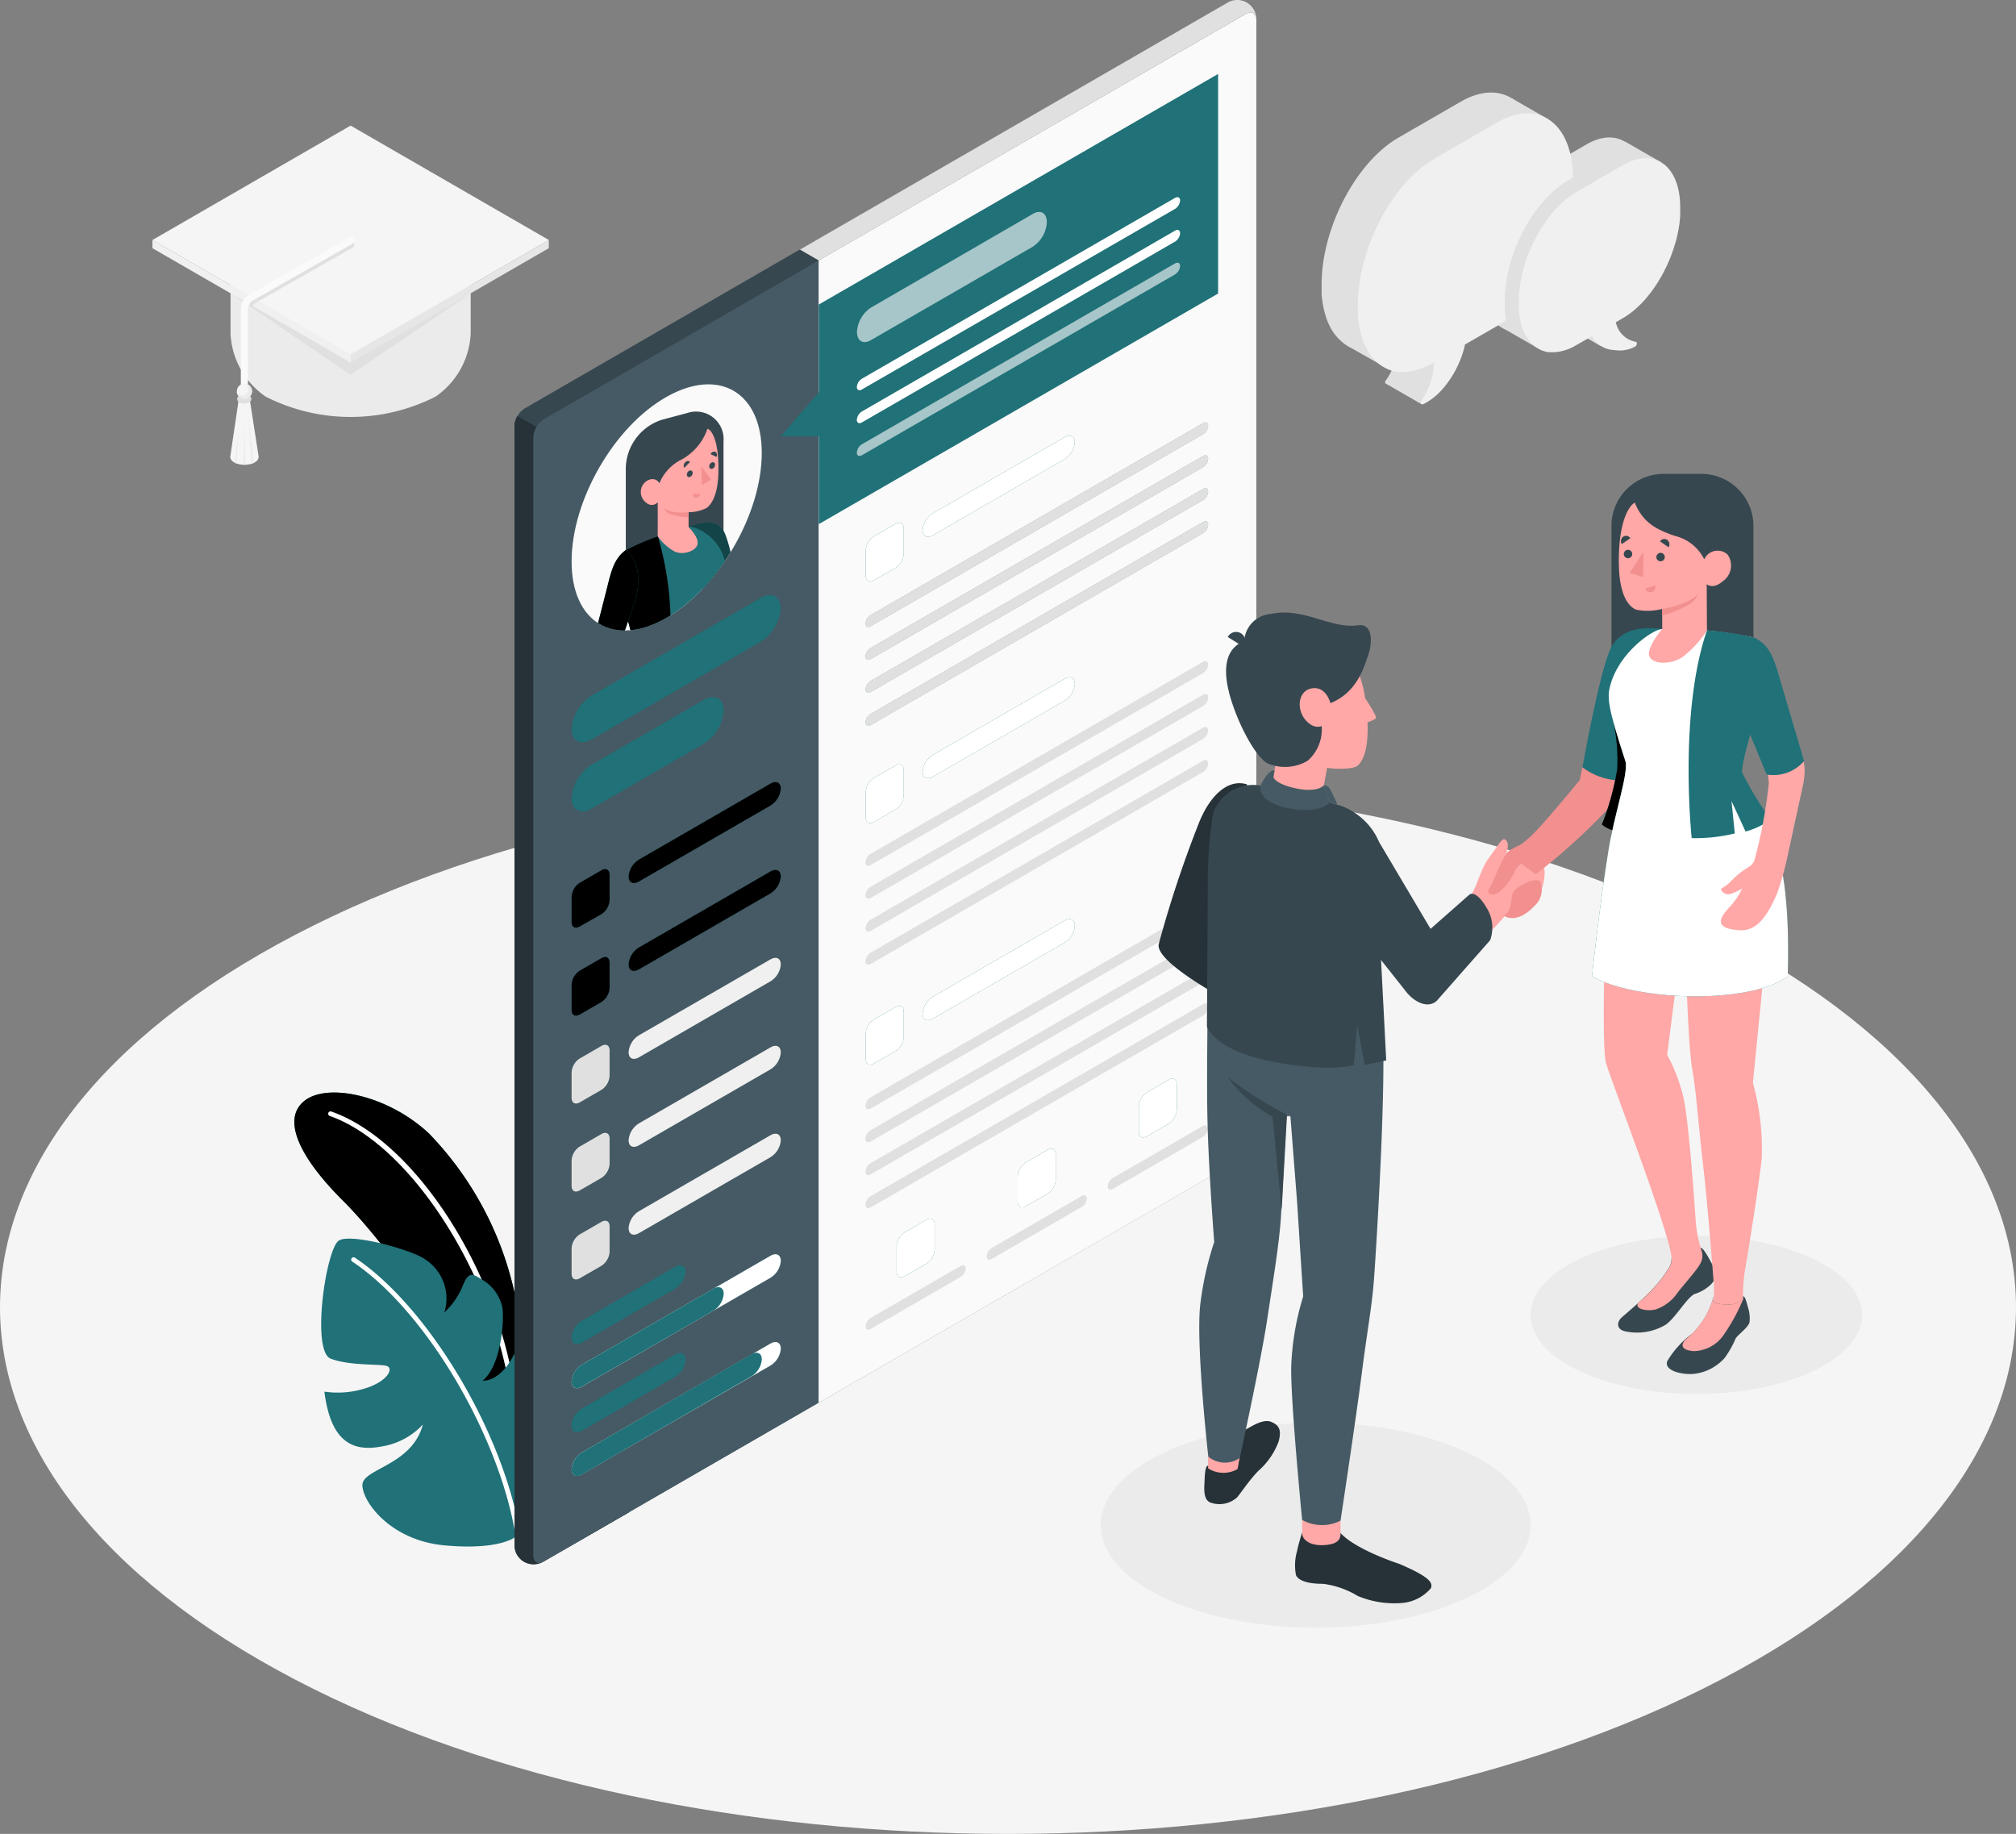 <svg xmlns="http://www.w3.org/2000/svg" xmlns:xlink="http://www.w3.org/1999/xlink" width="177.757" height="161.68" xmlns:v="https://vecta.io/nano"><rect width="100%" height="100%" fill="#808080" stroke="none"/><style><![CDATA[.AE{fill:#207178}.AF{opacity:.8}.AG{fill:#fff}.AH{opacity:.2}.AI{fill:#e0e0e0}.AJ{fill:#37474f}.AK{fill:#ffa8a7}.AL{fill:#f28f8f}.AM{opacity:.6}.AN{fill:#ebebeb}.AO{fill:#f0f0f0}.AP{fill:#f5f5f5}.AQ{fill:#455a64}.AR{fill:#263238}.AS{fill:#fafafa}]]></style><defs><clipPath id="A"><path d="M165.164 137.3c-4.631 2.609-8.384 9.11-8.384 14.518s3.752 7.628 8.384 4.953 8.384-9.172 8.384-14.522-3.757-7.563-8.384-4.949z" transform="translate(-156.78 -136.202)" fill="none"/></clipPath><path id="B" d="M45.367 113.975a29.26 29.26 0 0 0-7.533-14.035c-3.546-3.327-8.809-4.487-10.906-2.951s-.722 4.854 3.348 8.9c4.594 4.561 13.416 17.217 15.091 24.387z"/><path id="C" d="M47.043 39.435l25.151-16.458-1.676-.97-24.255 14.006c-.53.342-.865.918-.9 1.548v.9z"/><path id="D" d="M55.443 42.336l-9.816-5.647a1.83 1.83 0 0 0-.26.879v98.6a1.68 1.68 0 0 0 2.572 1.482l7.5-4.314z"/><path id="E" d="M47.939 137.66l61.918-35.755c.53-.342.865-.918.9-1.548V1.743c0-.57-.413-.8-.9-.516L47.939 36.982c-.53.342-.865.918-.9 1.548v98.614c.004.566.404.801.9.516z"/><path id="F" d="M51.113 77.828l1.924-1.11c.413-.227.714-.041.714.413v2.221a1.58 1.58 0 0 1-.714 1.238l-1.924 1.094c-.413.231-.714.045-.714-.413V79.05c.033-.497.297-.949.714-1.222z"/><path id="G" d="M51.113 85.576l1.924-1.11c.413-.231.714-.045.714.413V87.1c-.029.502-.294.961-.714 1.238l-1.924 1.11c-.413.227-.714.041-.714-.413v-2.221c.026-.503.291-.964.714-1.238z"/><path id="H" d="M56.323 83.536l11.624-6.716c.5-.285.9-.083.9.454-.046.609-.381 1.16-.9 1.482l-11.624 6.716c-.5.285-.9.083-.9-.454.046-.609.381-1.16.9-1.482z"/><path id="I" d="M51.113 93.319l1.924-1.11c.413-.231.714-.045.714.413v2.221a1.59 1.59 0 0 1-.714 1.238l-1.924 1.11c-.413.227-.714.041-.714-.413v-2.221c.026-.503.291-.964.714-1.238z"/><path id="J" d="M56.323 99.045l11.624-6.712c.5-.289.9-.083.9.45-.045.611-.38 1.163-.9 1.486l-11.624 6.712c-.5.285-.9.083-.9-.454.046-.609.381-1.16.9-1.482z"/><path id="K" d="M51.291 116.447l8.256-4.776c.5-.285.9-.083.9.454-.046.609-.381 1.16-.9 1.482l-8.256 4.776c-.491.285-.892.083-.892-.45a1.92 1.92 0 0 1 .892-1.486z"/><path id="L" d="M51.291 120.32l16.656-9.614c.5-.285.9-.083.9.45-.045.611-.38 1.163-.9 1.486l-16.656 9.614c-.491.285-.892.083-.892-.45a1.92 1.92 0 0 1 .892-1.486z"/><path id="M" d="M56.323 75.788l11.624-6.712c.5-.285.9-.083.9.454-.046.609-.381 1.16-.9 1.482l-11.624 6.712c-.5.285-.9.083-.9-.45.045-.611.38-1.163.9-1.486z"/><path id="N" d="M51.291 128.059l16.656-9.614c.5-.285.9-.083.9.45-.045.611-.38 1.163-.9 1.486l-16.656 9.6c-.491.289-.892.083-.892-.45a1.92 1.92 0 0 1 .892-1.472z"/><path id="O" d="M109.865 1.227L72.194 22.976v100.679l37.671-21.749c.53-.342.865-.918.9-1.548V1.743c-.009-.553-.421-.801-.9-.516z"/><path id="P" d="M75.996 33.387l27.611-15.941c.248-.14.446-.041.446.227a.96.96 0 0 1-.446.743L75.996 34.337c-.248.14-.446.041-.446-.227a.96.96 0 0 1 .446-.723z"/><path id="Q" d="M75.996 36.277l27.611-15.942c.248-.144.446-.041.446.227a.95.95 0 0 1-.446.739L75.996 37.243c-.248.144-.446.041-.446-.227a.95.95 0 0 1 .446-.739z"/><path id="R" d="M77.036 47.298l1.936-1.115c.413-.231.714-.045.714.413v2.221c-.028.503-.293.962-.714 1.238l-1.924 1.11c-.413.227-.714.041-.714-.413v-2.217c.024-.501.284-.96.702-1.237z"/><path id="S" d="M76.768 54.233l29.308-16.924c.248-.144.446-.041.446.223-.021.305-.187.581-.446.743L76.768 55.202c-.248.144-.446.041-.446-.227a.95.95 0 0 1 .446-.742z"/><path id="T" d="M76.768 57.135l29.308-16.924c.248-.14.446-.041.446.227a.96.96 0 0 1-.446.743L76.768 58.105c-.248.14-.446.041-.446-.227a.96.96 0 0 1 .446-.743z"/><path id="U" d="M76.768 60.04l29.308-16.924c.248-.144.446-.041.446.223-.021.305-.187.581-.446.743L76.768 61.006c-.248.144-.446.041-.446-.223.021-.305.187-.581.446-.743z"/><path id="V" d="M76.768 62.951l29.308-16.924c.248-.14.446-.041.446.227a.96.96 0 0 1-.446.743L76.768 63.921c-.248.14-.446.041-.446-.227a.96.96 0 0 1 .446-.743z"/><path id="W" d="M76.768 75.285l29.308-16.924c.248-.144.446-.041.446.223-.021.305-.187.581-.446.743L76.768 76.254c-.248.144-.446.041-.446-.227a.95.95 0 0 1 .446-.742z"/><path id="X" d="M76.768 78.187l29.308-16.924c.248-.14.446-.041.446.227a.96.96 0 0 1-.446.743L76.768 79.157c-.248.14-.446.041-.446-.227a.96.96 0 0 1 .446-.743z"/><path id="Y" d="M76.768 81.092l29.308-16.924c.248-.144.446-.041.446.223-.021.305-.187.581-.446.743L76.768 82.058c-.248.144-.446.041-.446-.223.021-.305.187-.581.446-.743z"/><path id="Z" d="M76.768 84.003l29.308-16.924c.248-.14.446-.041.446.227a.96.96 0 0 1-.446.743L76.768 84.973c-.248.14-.446.041-.446-.227a.96.96 0 0 1 .446-.743z"/><path id="a" d="M76.768 96.75l29.308-16.924c.248-.144.446-.041.446.223-.021.305-.187.581-.446.743L76.768 97.719c-.248.144-.446.041-.446-.227a.95.95 0 0 1 .446-.739z"/><path id="b" d="M76.768 99.652l29.308-16.924c.248-.14.446-.041.446.227a.96.96 0 0 1-.446.743l-29.308 16.924c-.248.14-.446.041-.446-.227a.96.96 0 0 1 .446-.743z"/><path id="c" d="M76.768 102.557l29.308-16.924c.248-.144.446-.041.446.223-.021.305-.187.581-.446.743l-29.308 16.924c-.248.145-.446.041-.446-.223.021-.305.187-.581.446-.743z"/><path id="d" d="M77.036 68.594l1.936-1.11c.413-.227.714-.041.714.413v2.224c-.026.503-.291.964-.714 1.238l-1.924 1.11c-.413.227-.714.045-.714-.413v-2.221c.023-.502.284-.963.702-1.241z"/><path id="e" d="M82.246 66.554l11.624-6.712c.5-.285.9-.083.9.45-.045.611-.38 1.163-.9 1.486l-11.624 6.7c-.5.285-.9.083-.9-.45.05-.605.384-1.15.9-1.47z"/><path id="f" d="M77.036 89.893l1.936-1.11c.413-.231.714-.045.714.413v2.221c-.027.503-.292.963-.714 1.238l-1.924 1.11c-.413.227-.714.041-.714-.413v-2.221c.023-.501.284-.961.702-1.238z"/><path id="g" d="M82.246 87.874l11.624-6.716c.5-.285.9-.083.9.454a1.92 1.92 0 0 1-.9 1.486l-11.624 6.714c-.5.285-.9.083-.9-.454.046-.609.381-1.16.9-1.482z"/><path id="h" d="M79.773 108.642l1.924-1.11c.413-.227.718-.041.718.413v2.221c-.028.504-.294.964-.718 1.238l-1.924 1.11c-.392.231-.714.045-.714-.413v-2.221c.029-.502.294-.961.714-1.238z"/><path id="i" d="M90.451 102.475l1.924-1.11c.392-.227.714-.041.714.413v2.221a1.58 1.58 0 0 1-.714 1.238l-1.924 1.11c-.413.227-.718.045-.718-.413v-2.221a1.58 1.58 0 0 1 .718-1.238z"/><path id="j" d="M101.126 96.308l1.924-1.11c.392-.231.714-.045.714.413v2.221a1.59 1.59 0 0 1-.714 1.238l-1.924 1.11c-.413.227-.714.041-.714-.413v-2.221c.026-.503.291-.964.714-1.238z"/><path id="k" d="M12.71 20.734l-2.394-8.153c1.061-.413 2.423-.755 3.084.338.594.982 1.544 6.13 1.73 7.166z"/><path id="l" d="M13.029 20.647l-2.353.632c.095-.676.317-1.327.656-1.919a3.83 3.83 0 0 1 1.932-1.449c-.169.902-.248 1.818-.235 2.736z"/><path id="m" d="M5.42 22.686c-.296-1.412-.697-2.8-1.2-4.153-.551-1.305-.34-2.807.549-3.909.916-.475 1.866-.882 2.842-1.217a27.91 27.91 0 0 1 1.115 8.4z"/><path id="n" d="M4.248 22.999l-2.357.632a1.45 1.45 0 0 1-.186-.149c0 0 1.115-4.3 1.47-5.729s.627-2.411 1.585-3.129c1.721 1.119.925 4.227.925 4.227z"/><path id="o" d="M142.279 63.743c.277 1.327.384 2.683.318 4.037-.263 1.679-.716 3.323-1.35 4.9 0 0 .962 1.057 3.674.632 2.208-.343 1.428-7.017.161-8.3-.738-.763-1.74-1.216-2.8-1.267z"/><path id="p" d="M150.508 55.579c1.386.137 2.764.345 4.128.623-3.459 2.431-.656 7.843-.656 7.843l-1.325 4.157c1.474 1.886 2.745 3.009 3.533 5.077.875 2.312 1.651 5.75 1.445 12.8-3.3 2.477-13.349 2.208-17.263 0 0 0 .66-6.221 1.441-11.054.516-3.191 1.734-6.666 1.527-7.843-1.552-4.772-1.651-5.63-1.37-6.7.772-3 3.827-5.024 4.578-5.024z"/></defs><path d="M26.032 148.08c34.707 18.134 90.986 18.134 125.693 0s34.711-47.532 0-65.666-90.986-18.134-125.693 0-34.711 47.532 0 65.666z" class="AP"/><g class="AN"><ellipse cx="116.003" cy="134.462" rx="18.951" ry="9.032"/><ellipse cx="149.575" cy="115.928" rx="14.621" ry="6.968"/></g><use xlink:href="#B" class="AE"/><use xlink:href="#B" class="AH"/><path d="M45.369 124.464a.21.21 0 0 1-.206-.19c-1.04-10.98-8.718-23.322-16.1-25.894-.1-.043-.15-.156-.114-.259s.145-.161.25-.133c7.653 2.662 15.31 14.93 16.383 26.249a.21.21 0 0 1-.186.227z" class="AG"/><path d="M45.367 135.547s-1.428 1.139-6.192.693-7.22-3.851-7.22-5.313 4.38-1.713 5.329-5.337a6.33 6.33 0 0 1-3.649 1.936c-2.477.466-4.466-.326-5.032-4.838a8.09 8.09 0 0 0 3.641-.3c1.961-.632 2.427-1.709 1.915-1.94s-3.244 0-4.995-.665-.413-9.779.735-10.427 6.576.879 7.632 1.7c1.521 1.011 2.193 2.904 1.651 4.648.724-.676 1.288-1.506 1.651-2.427.512-1.238.883-.949 1.651-.475.933.526 1.593 1.429 1.812 2.477.186 1.156-.116 5.143-1.742 6.439 0 0 1.56.2 2.836-2.435 0 0 2.477 1 3.038 2.617s1.174 9.538-3.061 13.647z" class="AE"/><path d="M45.788 136.447a.21.21 0 0 1-.206-.182c-1.09-8.92-7.872-20.639-14.522-25.04-.062-.041-.097-.112-.093-.187s.049-.14.116-.174.146-.028.208.013c6.733 4.479 13.622 16.317 14.7 25.337.015.113-.064.216-.177.231z" class="AG"/><path d="M46.205 137.694a1.92 1.92 0 0 1-.826-1.515V37.56c.035-.63.37-1.206.9-1.548L108.197.257a1.68 1.68 0 0 1 2.572 1.486L47.938 137.661c-.54.287-1.184.299-1.734.033z" class="AI"/><g class="AJ"><use xlink:href="#C"/><use xlink:href="#C" class="AH"/></g><g class="AR"><use xlink:href="#D"/><use xlink:href="#D" opacity=".4"/></g><g class="AQ"><use xlink:href="#E"/><use xlink:href="#E" opacity=".1"/></g><g class="AE"><path d="M52.186 61.308l14.86-8.586c.987-.57 1.787-.165 1.787.9-.089 1.217-.753 2.319-1.787 2.968l-14.86 8.586c-.991.57-1.787.165-1.787-.9a3.82 3.82 0 0 1 1.787-2.968z"/><path d="M52.186 67.401l9.837-5.68c.987-.57 1.787-.165 1.787.9-.089 1.217-.753 2.319-1.787 2.968l-9.837 5.68c-.991.57-1.787.165-1.787-.9a3.82 3.82 0 0 1 1.787-2.968z"/><use xlink:href="#F"/></g><use xlink:href="#F" class="AH"/><use xlink:href="#G" class="AE"/><use xlink:href="#G" class="AH"/><use xlink:href="#H" class="AE"/><use xlink:href="#H" class="AH"/><use xlink:href="#I" class="AI"/><path d="M56.323 91.28l11.624-6.708c.5-.285.9-.083.9.454-.045.61-.38 1.161-.9 1.482l-11.624 6.716c-.5.285-.9.083-.9-.454.044-.612.379-1.166.9-1.49z" class="AO"/><path d="M51.113 101.084l1.924-1.11c.413-.231.714-.045.714.413v2.218a1.59 1.59 0 0 1-.714 1.238l-1.924 1.11c-.413.227-.714.041-.714-.413v-2.221c.026-.503.291-.964.714-1.238z" class="AI"/><use xlink:href="#J" class="AO"/><use xlink:href="#I" y="15.509" class="AI"/><use xlink:href="#J" y="7.744" class="AO"/><g class="AE"><use xlink:href="#K"/><use xlink:href="#L"/></g><use xlink:href="#L" class="AF AG"/><g class="AE"><path d="M51.291 120.319l11.628-6.712c.491-.285.892-.083.892.454a1.92 1.92 0 0 1-.892 1.482l-11.628 6.708c-.491.285-.892.083-.892-.45a1.92 1.92 0 0 1 .892-1.486z"/><use xlink:href="#K" y="7.753"/><use xlink:href="#M"/></g><use xlink:href="#M" class="AH"/><g class="AE"><use xlink:href="#K" y="7.753"/><use xlink:href="#N"/></g><use xlink:href="#N" class="AF AG"/><path d="M51.291 128.059l14.98-8.669c.5-.285.9-.083.9.454-.046.609-.381 1.16-.9 1.482l-14.98 8.668c-.491.289-.892.083-.892-.45a1.92 1.92 0 0 1 .892-1.486z" class="AE"/><use xlink:href="#O" class="AN"/><use xlink:href="#O" class="AM AS"/><path d="M72.194 26.849v7.744l-3.352 3.872h3.352v7.744l35.211-20.33V6.519z" class="AE"/><path d="M76.8 27.116l14.266-8.256c.689-.413 1.238-.074 1.238.722h0c-.046.878-.505 1.682-1.238 2.167L76.8 29.984c-.693.413-1.238.074-1.238-.722h0a2.76 2.76 0 0 1 1.238-2.146z" class="AG AM"/><g class="AE"><use xlink:href="#P"/><use xlink:href="#P"/></g><use xlink:href="#P" class="AG AM"/><use xlink:href="#Q" class="AE"/><g class="AG"><use xlink:href="#Q" class="AM"/><path d="M75.996 39.166l27.611-15.942c.248-.14.446-.041.446.227a.96.96 0 0 1-.446.743L75.996 40.135c-.248.14-.446.041-.446-.227a.96.96 0 0 1 .446-.743z" class="AM"/></g><use xlink:href="#R" class="AE"/><use xlink:href="#R" class="AG AH"/><use xlink:href="#H" x="25.923" y="-38.278" class="AE"/><use xlink:href="#H" x="25.923" y="-38.278" class="AF AG"/><g class="AE"><use xlink:href="#S"/><use xlink:href="#T"/><use xlink:href="#U"/><use xlink:href="#V"/></g><g class="AI"><use xlink:href="#S"/><use xlink:href="#T"/><use xlink:href="#U"/><use xlink:href="#V"/><use xlink:href="#S" class="AF"/><use xlink:href="#T" class="AF"/><use xlink:href="#U" class="AF"/><use xlink:href="#V" class="AF"/><use xlink:href="#W"/><use xlink:href="#X"/><use xlink:href="#Y"/><use xlink:href="#Z"/><use xlink:href="#W" class="AF"/><use xlink:href="#X" class="AF"/><use xlink:href="#Y" class="AF"/><use xlink:href="#Z" class="AF"/><use xlink:href="#a"/><use xlink:href="#b"/><use xlink:href="#c"/><use xlink:href="#b" y="5.816"/><use xlink:href="#a" class="AF"/><use xlink:href="#b" class="AF"/><use xlink:href="#c" class="AF"/><use xlink:href="#b" y="5.816" class="AF"/></g><use xlink:href="#d" class="AE"/><use xlink:href="#d" class="AG AH"/><use xlink:href="#e" class="AE"/><use xlink:href="#e" class="AF AG"/><use xlink:href="#f" class="AE"/><use xlink:href="#f" class="AG AH"/><use xlink:href="#g" class="AE"/><use xlink:href="#g" class="AF AG"/><use xlink:href="#h" class="AE"/><path d="M76.768 116.187l7.938-4.582c.248-.14.446-.041.446.227a.96.96 0 0 1-.446.743l-7.938 4.582c-.248.14-.446.041-.446-.227a.96.96 0 0 1 .446-.743z" class="AI"/><use xlink:href="#i" class="AE"/><path d="M87.442 110.021l7.938-4.582c.248-.144.446-.041.446.227a.95.95 0 0 1-.446.739l-7.938 4.586c-.248.145-.446.041-.446-.223.02-.306.186-.584.446-.747z" class="AI"/><use xlink:href="#j" class="AE"/><g class="AG"><use xlink:href="#h" class="AH"/><use xlink:href="#i" class="AH"/><use xlink:href="#j" class="AH"/></g><path d="M98.117 103.855l7.938-4.582c.248-.145.446-.041.446.223-.021.305-.187.581-.446.743l-7.938 4.582c-.244.144-.446.041-.446-.227a.96.96 0 0 1 .446-.739z" class="AI"/><g transform="translate(50.399 33.883)" clip-path="url(#A)"><path d="M8.384 1.098C3.753 3.707 0 10.208 0 15.616s3.752 7.628 8.384 4.953 8.384-9.172 8.384-14.522-3.757-7.563-8.384-4.949z" class="AS"/><path d="M12.445 17.762l-6.712 1.8a.73.73 0 0 1-.954-.768V7.372a4.58 4.58 0 0 1 3.154-4.239l2.3-.615a2.43 2.43 0 0 1 3.162 2.543v11.43c-.015.582-.393 1.092-.945 1.276z" class="AJ"/><path d="M12.767 20.716l-.706-3.117s0-4.206-.6-4.594a6.9 6.9 0 0 0-.772-.462c.768-.264 2.386-.462 2.89 1.015.483 1.4 1.205 4.834 1.548 6.526z" class="AL"/><use xlink:href="#k" class="AE"/><g opacity=".4"><use xlink:href="#k"/></g><g class="AE"><use xlink:href="#l"/><use xlink:href="#l"/></g><g opacity=".7"><use xlink:href="#l"/></g><path d="M12.528 20.783l-6.6 1.763-.726-2.25s1.928-4.512-.454-5.672c.3-.227 2.84-1.218 2.84-1.218l2.729-.826c.52-.14 2.621.793 3.154 2.861.19.731.124 1.387-.945 5.193a.6.6 0 0 1 .002.149z" class="AE"/><path d="M11.983 3.917c.454.165 1.015 1.238.962 3.827-.045 2.2-.706 2.89-1.036 3.154a3.55 3.55 0 0 1-1.593.376v1.309s.859.826.8 1.453-1.238 1.073-2.039.7c-.585-.33-1.091-.783-1.482-1.329v-3.013c-.122.141-.295.226-.48.238s-.368-.052-.507-.176a1.17 1.17 0 0 1-.285-1.651c.413-.541 1.135-.619 1.416-.078.35-.847.975-1.552 1.775-2a4.91 4.91 0 0 0 2.469-2.81z" class="AK"/><path d="M10.675 7.805a.38.38 0 0 1-.244.363.2.2 0 0 1-.268-.2.38.38 0 0 1 .244-.363.2.2 0 0 1 .268.2z" class="AJ"/><path d="M10.74 9.638l.594.041c-.036.186-.194.324-.384.334-.082-.014-.153-.065-.194-.138s-.047-.16-.016-.237z" class="AL"/><g class="AJ"><path d="M12.772 6.401l-.516-.244c.064-.166.242-.257.413-.211.074.046.126.121.145.206s.003.175-.045.248zm-2.841.967l.516-.524c-.055-.056-.132-.086-.211-.082a.28.28 0 0 0-.202.103c-.147.123-.19.332-.103.503zm2.719-.29c.005.161-.093.307-.244.363a.2.2 0 0 1-.268-.2c-.002-.16.095-.305.244-.363a.2.2 0 0 1 .268.2z"/></g><g class="AL"><path d="M11.447 7.244l.037 1.639.813-.487zm-1.132 4.029c-.652.083-2 .029-2.208-.483a1.05 1.05 0 0 0 .471.6 5.47 5.47 0 0 0 1.738.322z"/></g><g class="AE"><path d="M5.961 22.541l-.277-.982.727.863z"/><use xlink:href="#m"/></g><use xlink:href="#m" opacity=".4"/><use xlink:href="#n" class="AE"/><use xlink:href="#n" opacity=".4"/></g><path d="M20.327 29.396v-8.177h0c-.025-1.585 1.007-3.174 3.1-4.38 4.706-2.39 10.27-2.39 14.976 0 2.093 1.205 3.125 2.795 3.1 4.38h0v8.148a7.14 7.14 0 0 1-3.1 5.6c-4.706 2.39-10.27 2.39-14.976 0-1.846-1.262-2.994-3.318-3.1-5.552h0z" class="AN"/><path d="M30.915 11.072L48.392 21.16 30.915 31.249 13.442 21.16z" class="AP"/><path d="M22.172 26.2l8.607-4.912c.149-.078.332-.024.415.121s.037.331-.105.42l-8.3 4.726z" class="AI"/><path d="M48.388 21.16v.722L30.915 31.967v-.718z" fill="#e6e6e6"/><path d="M13.442 21.16v.722l17.473 10.084v-.718z" class="AO"/><g class="AI"><path d="M21.739 26.671l.532.305c.08-.132.193-.241.326-.318l.186-.107-.607-.347a1.43 1.43 0 0 0-.437.467z"/><path d="M41.524 25.846l-10.609 7.2-10.58-7.187 10.58 6.105z"/></g><path d="M21.058 35.166c.3.155.658.155.958 0l.788 5.09c0 .962-2.5.962-2.5 0z" class="AP"/><path d="M21.012 38.072l-.155 2.79a.8.8 0 0 1-.149-.062zm1.181 2.811l-.33-4.541.491 4.475a1.51 1.51 0 0 1-.161.066zm-.561.092h-.157l.083-3.6z" class="AN"/><path d="M21.533 35.591a.9.9 0 0 0 .508-.173c.13-.096.163-.278.074-.413a.3.3 0 0 0-.413-.078.21.21 0 0 1-.293 0 .31.31 0 1 0-.367.5.85.85 0 0 0 .491.164z" class="AI"/><path d="M21.553 34.799c.082.001.161-.03.219-.088s.091-.136.091-.217v-7.215a.93.93 0 0 1 .462-.8l8.763-4.995c.145-.083.197-.267.116-.413a.3.3 0 0 0-.413-.116l-8.784 5c-.476.275-.771.783-.772 1.333v7.215c.003.081.038.158.098.213s.139.084.22.08z" class="AS"/><path d="M22.23 34.493c.001-.321-.225-.598-.539-.661s-.63.103-.754.399-.022.638.244.818.622.147.85-.079c.127-.126.199-.298.2-.477z" class="AP"/><path d="M20.884 34.531c.057.141.173.251.317.3s.303.033.434-.044a.56.56 0 0 0 0-.962c.351.049.605.361.579.715s-.321.627-.676.625-.647-.28-.667-.634z" class="AN"/><g class="AI"><path d="M141.141 30.509l-3.191-1.837 1.754-.372 1.746 1.218zm-5.585-16.441c0-4.953-3.034-7.253-6.761-5.1l-5.507 3.178c-3.715 2.151-6.757 7.946-6.757 12.916v.9c0 .107.021.194.029.289s.025.219.041.326c.083.587.23 1.162.438 1.717a5.55 5.55 0 0 0 .277.586 2.29 2.29 0 0 0 .157.277l.054.087a2.6 2.6 0 0 0 .318.413c.066.074.128.153.2.223l.215.206c.074.058.144.128.223.186a1.82 1.82 0 0 0 .235.161l.244.14a3.2 3.2 0 0 0 1.011.343c.027-.007.056-.007.083 0 .095 0 .182.021.277.021a1.84 1.84 0 0 0 .3 0 3.3 3.3 0 0 0 .788-.087c.155-.031.307-.07.458-.116h0a6.31 6.31 0 0 0 1.379-.611l5.507-3.178a9.23 9.23 0 0 0 1.082-.735v-.958c-.016-4.22 2.527-9.203 5.709-11.184z"/><path d="M136.485 10.497l-3.2-1.841c.021 0 .326 2.225.326 2.225l2.374.281zm-14.781 21.635l-2.956-1.676 1.779-.764zm1.588-1.957a6.02 6.02 0 0 1-1.127 3.405c-.132.173.07.326.219.248.674-.35 1.272-.832 1.758-1.416a8.96 8.96 0 0 0 1.9-3.827z"/><path d="M122.194 33.82l3.2 1.841a6.15 6.15 0 0 0 1.8-4.582l-3.472-.235c-.066 1.163-.621 2.244-1.528 2.976zm8.52-9.024v.677a.65.65 0 0 0 .025.219c.025.074 0 .165.029.248a5.31 5.31 0 0 0 .256 1.073 1.41 1.41 0 0 0 .066.186 2.45 2.45 0 0 0 .1.244 1.85 1.85 0 0 0 .111.223 1.41 1.41 0 0 0 .116.206l.041.066c.073.114.152.223.239.326a1.46 1.46 0 0 0 .149.169l.157.153a1.79 1.79 0 0 0 .169.14 1.65 1.65 0 0 0 .178.12l.186.107.19.091.2.07h0c.121.037.243.067.367.091h.062a1.13 1.13 0 0 0 .206 0 .99.99 0 0 0 .223 0 2.64 2.64 0 0 0 .528-.054 3.65 3.65 0 0 0 .413-.095 4.77 4.77 0 0 0 1.036-.458l4.128-2.386a6.63 6.63 0 0 0 1.036-.739h0l.347-.314a7.62 7.62 0 0 0 .59-.615l.264-.239.206-.256c.017-.03.038-.058.062-.083a11.69 11.69 0 0 0 .76-1.135l.182-.318.177-.326.169-.33.157-.338.153-.338.235-.6a.4.4 0 0 1 .041-.111l.12-.347.206-.677a12.68 12.68 0 0 0 .326-1.651l.054-.524a1 1 0 0 0 0-.248v-.462c0-3.715-2.274-5.453-5.073-3.839l-4.128 2.39c-2.785 1.606-5.059 5.953-5.059 9.684z"/><path d="M146.466 14.308l-3.174-1.825-1.2.846 3.7 2.241zm-10.897 16.375l-3.191-1.837 2.5-.747z"/></g><path d="M139.292 26.613a2.19 2.19 0 0 0 1.771 1.73c.128.025.095.305-.058.413-.563.306-1.213.413-1.845.305-.835-.025-1.592-.498-1.981-1.238z" class="AE"/><path d="M131.99 10.803l-5.511 3.183c-3.715 2.151-6.753 7.946-6.753 12.912v.908a2 2 0 0 0 .033.285l.041.33a8.05 8.05 0 0 0 .413 1.713 5.61 5.61 0 0 0 .277.59 2.14 2.14 0 0 0 .157.272.82.82 0 0 0 .058.087 2.71 2.71 0 0 0 .314.438c.066.074.132.157.2.223l.211.206c.074.058.149.128.223.186a2.16 2.16 0 0 0 .235.161l.248.14a3.2 3.2 0 0 0 1.007.343c.027-.009.056-.009.083 0h.277a2.5 2.5 0 0 0 .3 0 3.49 3.49 0 0 0 .788-.087c.155-.031.307-.07.458-.116h0c.481-.149.944-.353 1.379-.607h0a5.98 5.98 0 0 1-1.131 3.4c-.132.177.07.33.223.252.675-.351 1.273-.833 1.758-1.42a9.02 9.02 0 0 0 1.9-3.822l-.413.227 3.15-1.816a8.51 8.51 0 0 0 .879-.582 2.69 2.69 0 0 1-.054-.318c0-.07-.025-.173-.033-.281a2.38 2.38 0 0 1-.029-.277v-.05a1.74 1.74 0 0 1 0-.206v-.487c0-4.177 2.477-8.887 5.663-10.732l.351-.206c-.027-4.775-3.028-6.971-6.702-4.849zm11.123 3.748l-4.128 2.386c-2.795 1.618-5.073 5.965-5.073 9.7v.677a.77.77 0 0 0 .021.219 2.3 2.3 0 0 0 .033.244c.045.367.131.729.256 1.077a1 1 0 0 0 .066.186 2.01 2.01 0 0 0 .1.239 2.38 2.38 0 0 0 .111.227c.034.072.074.141.12.206a.33.33 0 0 0 .037.066 4.99 4.99 0 0 0 .239.326c.048.059.099.116.153.169l.157.153a1.79 1.79 0 0 0 .169.14c.054.045.112.085.173.12s.12.074.186.107l.19.091.2.07h0a3.67 3.67 0 0 0 .367.091h.062a1.13 1.13 0 0 0 .206 0c.075.01.152.01.227 0a2.68 2.68 0 0 0 .528-.05 3.8 3.8 0 0 0 .413-.095 4.6 4.6 0 0 0 1.036-.458l1.4-.8c.394.732 1.15 1.197 1.981 1.218a2.86 2.86 0 0 0 1.845-.31c.149-.095.186-.376.054-.413-.89-.156-1.592-.844-1.767-1.73l.627-.363c.368-.214.714-.461 1.036-.739h0a8.38 8.38 0 0 0 .343-.314c.209-.194.408-.399.594-.615.074-.087.149-.169.223-.268s.136-.165.206-.252l.062-.083a11.81 11.81 0 0 0 .76-1.135l.186-.318a7.28 7.28 0 0 0 .177-.326c.057-.111.107-.223.165-.33l.161-.338c.054-.116.1-.231.149-.338.087-.2.169-.413.239-.6l.037-.111c.045-.116.087-.231.12-.347.078-.227.14-.446.211-.677a12.68 12.68 0 0 0 .326-1.651c0-.095.021-.186.029-.281a1.45 1.45 0 0 1 .021-.244 1 1 0 0 0 0-.248v-.462c.04-3.708-2.234-5.43-5.034-3.816z" class="AO"/><path d="M109.951 69.151c-1.56-.487-3.162.776-4.21 3.327a100.2 100.2 0 0 0-3.575 10.77c-.326 1.73 7.055 5.494 6.848 5.4s.937-19.497.937-19.497zm-3.43 60.047c-.223.083-.277.5-.31 1.337-.025.632-.161 1.734.578 1.952.798.266 1.678.08 2.3-.487.59-.743.991-1.4 1.833-2.3a6.38 6.38 0 0 0 1.82-2.621c.268-1 .045-1.428-.636-1.717-.933-.413-2.4.9-3.133 1.106-.632.175-2.233 2.648-2.452 2.73z" class="AR"/><path d="M106.521 128.427v1.024a2.51 2.51 0 0 0 2.588.07c.045-.1.268-1.465.268-1.465z" class="AK"/><path d="M114.814 135.102s-.293.892-.45 1.651c-.198.69-.229 1.417-.091 2.122.215.471 1.065.768 2.374.755a7.82 7.82 0 0 1 3.079 1.077 8.34 8.34 0 0 0 3.876.615c.993-.075 1.916-.543 2.563-1.3.19-.471-.062-.987-2.811-2.159-.025 0-3.822-1.238-5.156-2.712z" class="AR"/><path d="M114.814 133.995v1.193c0 .433.512 1.081 1.841 1.036.933-.033 1.581-.285 1.544-1.053v-1.106z" class="AK"/><path d="M105.853 114.834c.228-1.814.633-3.602 1.209-5.337 0 0-.363-4.6-.541-8.966-.19-4.714 0-10.642-.078-11.814 0 0 15.211-3.079 15.484 2.369s-.6 19.318-.78 21.713-.594 4.512-1.09 8.392-1.858 12.871-1.858 12.871a3.59 3.59 0 0 1-3.385-.066c0 0-1.069-10.9-.958-13.659.087-2.051.44-4.082 1.049-6.043l-.541-8.4-.586-7.484-.326-.165-.512 9.139c-.178 2.394-.561 4.689-1.238 9.135-.6 3.855-2.39 12.016-2.39 12.016a2.28 2.28 0 0 1-2.774-.12s-1.149-10.238-.685-13.581z" class="AQ"/><path d="M113.778 98.421c-1.958-.961-3.813-2.12-5.535-3.459a12.21 12.21 0 0 0 3.967 3.488c0 0 .8 8.375.8 8.21l.462-8.256z" class="AJ"/><path d="M117.063 67.43l-.9 4.953-4.475-.326.937-5.618z" class="AK"/><path d="M106.964 71.694a3.73 3.73 0 0 1 3.86-2.477c2.542.43 5.046 1.055 7.492 1.87 1.564.557 2.989 1.911 3.121 7.063l.791 15.336-1.895.413-.66-3.476-.305 3.476c-1.981.5-5.42.087-7.678-.413-4.706-1.028-5.271-2.98-5.271-2.98l.078-12.359a38.66 38.66 0 0 1 .467-6.453z" class="AJ"/><g class="AK"><path d="M120.374 61.56s1.086 1.606.945 1.775c-.251.169-.531.291-.826.359z"/><path d="M117.064 56.474c1.044.528 2.848 1.5 3.344 5.321.512 3.921-.161 5.185-.689 5.7-.359.351-2.307.372-3.282.078-1.238-.367-3.971-1.412-5.226-3.426-1.478-2.369-1.808-5.544-.14-6.807 1.716-1.299 3.979-1.626 5.993-.866z"/></g><g class="AJ"><path d="M120.628 57.787c-.343.941-.921 3.244-3.323 4.206 0 0-.343-1.47-1.577-1.313s-1.445 1.73-.685 2.708 1.494.623 1.494.623a3.67 3.67 0 0 1-1.238 3.059 3.94 3.94 0 0 1-3.492.248c-.826-.372-1.953-2.307-2.621-3.9-1.42-3.36-1.622-6.056.52-6.906a2.54 2.54 0 0 1 2.336-2.386c2.976-.615 5.226 1.342 7.727 1 1.307-.175 1.249 1.588.859 2.661z"/><path d="M109.654 57.028l-1.4-.867c.142-.277.427-.45.738-.449s.595.177.734.455.112.61-.073.861z"/></g><path d="M116.734 69.233l.512 1.482s-.376.66-1.973.693-3.3-.475-3.831-1.156a1.21 1.21 0 0 1-.3-.995c0 0 .636-1.4 1.238-1.342l-.1.611s.136.5 1.585.883c2.26.6 2.869-.176 2.869-.176z" class="AQ"/><path d="M129.571 79.083c.644-.739.892-2.378 1.75-3.5s1.176-1.944 1.515-1.453c.45.648-.566 1.948-.338 2.064.593.83.987 1.784 1.152 2.79.087.949-2.431 3.344-2.431 3.344z" class="AK"/><path d="M116.734 69.234c.212-.004.408.108.512.293.252.456.479.926.677 1.408l-.677-.219z" class="AQ"/><path d="M132.428 76.061c1.158-.133 2.326-.133 3.484 0 .442.264.31 1.581 0 2.39s-1.862 1.333-3.3 2.307l-.184-4.697z" class="AK"/><path d="M117.922 70.951c1.653.488 3.001 1.691 3.674 3.278l4.541 7.661 3.422-3.017s.516-.5 1.478 1.09a3.3 3.3 0 0 1 .351 2.931l-4.706 5.341c-.756.705-2.006.157-2.819-.954l-5.952-7.529s-2.791-3.707.011-8.801zm35.298-7.707h-9.746c-.766 0-1.387-.621-1.387-1.387V46.373a4.59 4.59 0 0 1 1.346-3.248c.862-.861 2.03-1.346 3.248-1.346h3.344c2.533.007 4.582 2.061 4.582 4.594v15.484c0 .766-.621 1.387-1.387 1.387z" class="AJ"/><path d="M141.831 57.96c-.945 2.786-2.53 10.8-2.53 10.8s-3.3 4.037-4.38 5.015c-.59.545-1.919 1.523-1.919 1.523l2.415 1.775a53.61 53.61 0 0 0 6.126-5.511 3.5 3.5 0 0 0 .859-1.6l1.651-7.083s0-5.7.871-6.444a12.5 12.5 0 0 1 1.123-.9c-1.12-.085-3.472.233-4.216 2.425z" class="AL"/><g class="AE"><path d="M146.562 55.451c-1.54-.178-3.513-.144-4.475 1.577s-2.563 10.621-2.563 10.621c.914.686 2.009 1.088 3.15 1.156z"/><use xlink:href="#o"/></g><use xlink:href="#o" opacity=".3"/><path d="M147.383 110.884a1.49 1.49 0 0 1-.219.867c-.408.675-.888 1.303-1.432 1.874-.764.826-1.907 1.8-2.729 2.51-.454.413-.471 1 .182 1.209 1.216.296 2.499.117 3.587-.5.826-.438 1.973-2.477 2.65-2.766.558-.169 1.065-.472 1.478-.883.411-.42.478-1.069.161-1.564-.367-.685-.92-1.738-1.148-1.618l.07.215c-.599.741-1.528 1.135-2.477 1.053z" class="AJ"/><path d="M155.338 87.594c.351-3.715 1.358-9.692.326-14.117l-13.7.727c-.38 4.363-.826 17.985-.347 19.545.553 1.841 5.494 14.584 5.779 17.147a1.42 1.42 0 0 1-.219.854c-.408.676-.888 1.306-1.432 1.878a14.59 14.59 0 0 1-1.3 1.238c-.04.059-.064.128-.07.2 0 .413 1.04.541 1.651.363a3.8 3.8 0 0 0 1.874-1.441c.351-.466 1.139-1.362 1.651-2.035a3.39 3.39 0 0 0 .433-.677c.137-.302.16-.644.066-.962l-.033-.1c-.269-.835-.437-1.7-.5-2.576-.19-2.811-.673-9.3-1.119-11.034a15.14 15.14 0 0 0-1.4-3.616l1.564-12.173s.165 10.732.652 13.469c.384 2.192.533 4.933.982 8.693.413 3.6.892 9.94.892 9.94a.1.1 0 0 0 .037 0v3.03h2.563v-1.758c.001-.794.068-1.586.2-2.369.413-2.394 1.271-7.872 1.449-9.725a21.54 21.54 0 0 0-.78-6.633l.781-7.868z" class="AK"/><use xlink:href="#p" class="AE"/><use xlink:href="#p" class="AG AM"/><path d="M151.098 114.66v-.364c-.322 1.234-.966 2.361-1.866 3.265a8.04 8.04 0 0 0-2.229 2.452c-.289.838 1.325 1.214 2.39 1.106a4.28 4.28 0 0 0 2.675-1.4c.391-.539.719-1.121.978-1.734.314-.429 1.044-.9 1.214-1.4.053-.462.002-.93-.149-1.37-.12-.458-.252-.966-.413-.925v.285c-.37.291-.829.447-1.3.442-.363.01-1.304-.068-1.3-.357z" class="AJ"/><path d="M153.687 114.57a2.07 2.07 0 0 1-1.3.442c-.38 0-1.3-.062-1.3-.351v-.368a7.21 7.21 0 0 1-1.866 3.265l-.623.557c-.438.487-.314.912.714 1a3.26 3.26 0 0 0 2.708-1.486c.66-.959 1.219-1.984 1.667-3.059zm-9.544-70.261c-.66.392-1.478 2.064-1.4 5.54.07 2.956 1.028 3.686 1.511 3.9.764.155 1.553.132 2.307-.066v1.766s-1.238 1.449-1.168 2.262 1.8 1 2.968.211a9.4 9.4 0 0 0 2.147-2.345l-.021-4.074s.533.512 1.432-.272c.754-.533.938-1.573.413-2.332a1.29 1.29 0 0 0-2.064.413 3.91 3.91 0 0 0-2.576-2.064c-1.873-.623-2.893-1.329-3.549-2.939z" class="AK"/><path d="M146.046 49.11c0 .203.163.369.366.373s.372-.158.378-.361-.153-.374-.356-.383a.38.38 0 0 0-.388.371z" class="AJ"/><path d="M145.947 51.612l-.863.277a.44.44 0 0 0 .557.31.48.48 0 0 0 .306-.587z" class="AL"/><path d="M143 47.967l.751-.52a.44.44 0 0 0-.627-.128c-.209.147-.264.434-.124.648zm4.127.28l-.755-.52c.064-.102.167-.174.286-.199a.44.44 0 0 1 .341.067.49.49 0 0 1 .128.652zm-3.954.59c-.003.204.16.372.364.377a.37.37 0 0 0 .38-.36c.006-.204-.152-.375-.356-.384a.38.38 0 0 0-.388.367z" class="AJ"/><path d="M144.923 48.627l-.058 2.237-1.176-.363zm1.639 5.052c.949-.128 2.89-.689 3.211-1.461a2.01 2.01 0 0 1-.685.987c-.791.465-1.641.823-2.526 1.065z" class="AL"/><path d="M153.294 65.935l-2.6 3.525 1.965-1.259z" class="AE"/><path d="M132.775 75.301a19.72 19.72 0 0 0-1.193 2.584c-.293.471-.644.879 0 .966s1.585-1.172 1.936-1.936c.178-.431.513-.777.937-.97-.3-.1-.144-1.313-.355-1.482 0 0-1.098.45-1.325.838zm-.166 5.449c.582-.433.6-.966.714-1.812s2.444-1.763 2.518-1.131a1.9 1.9 0 0 1-.413 1.928c-.697.767-1.754 1.584-2.819 1.015z" class="AL"/><path d="M150.508 55.578c1.39.098 2.771.306 4.128.623.677.322 1.8 2.27.8 5.1s-1.923 6.153-1.823 6.817a29.78 29.78 0 0 0 2.51 4.128 6.54 6.54 0 0 1-2.213 1.061l-1.238-2.691.289 2.861c-1.243.302-2.521.441-3.8.413 0 0-1.171-10.985 1.347-18.312z" class="AE"/><path d="M159.011 69.056c.277-1.626 0-2.159-.57-3.752l-2.889 1.87a6.07 6.07 0 0 1 .413 1.882 44.08 44.08 0 0 1-1.263 6.761 1.24 1.24 0 0 1-.594.669c-.595.364-1.134.811-1.6 1.329-.442.413-.8.487-.751.627.141.315.497.473.826.367a4.91 4.91 0 0 0 1.028-.471 6.3 6.3 0 0 1-1.131 1.651c-1.061 1.131-1.156 1.866.826 2.019 1.238.095 2.274-.6 3.393-3.261.346-.976.632-1.973.854-2.984l1.458-6.707z" class="AK"/><path d="M154.636 56.202c1.391.623 1.787 1.853 2.3 3.661l2.134 7.232c-.817.945-2.068 1.396-3.3 1.189l-2.477-6.014s-1.155-3.926 1.343-6.068z" class="AE"/></svg>